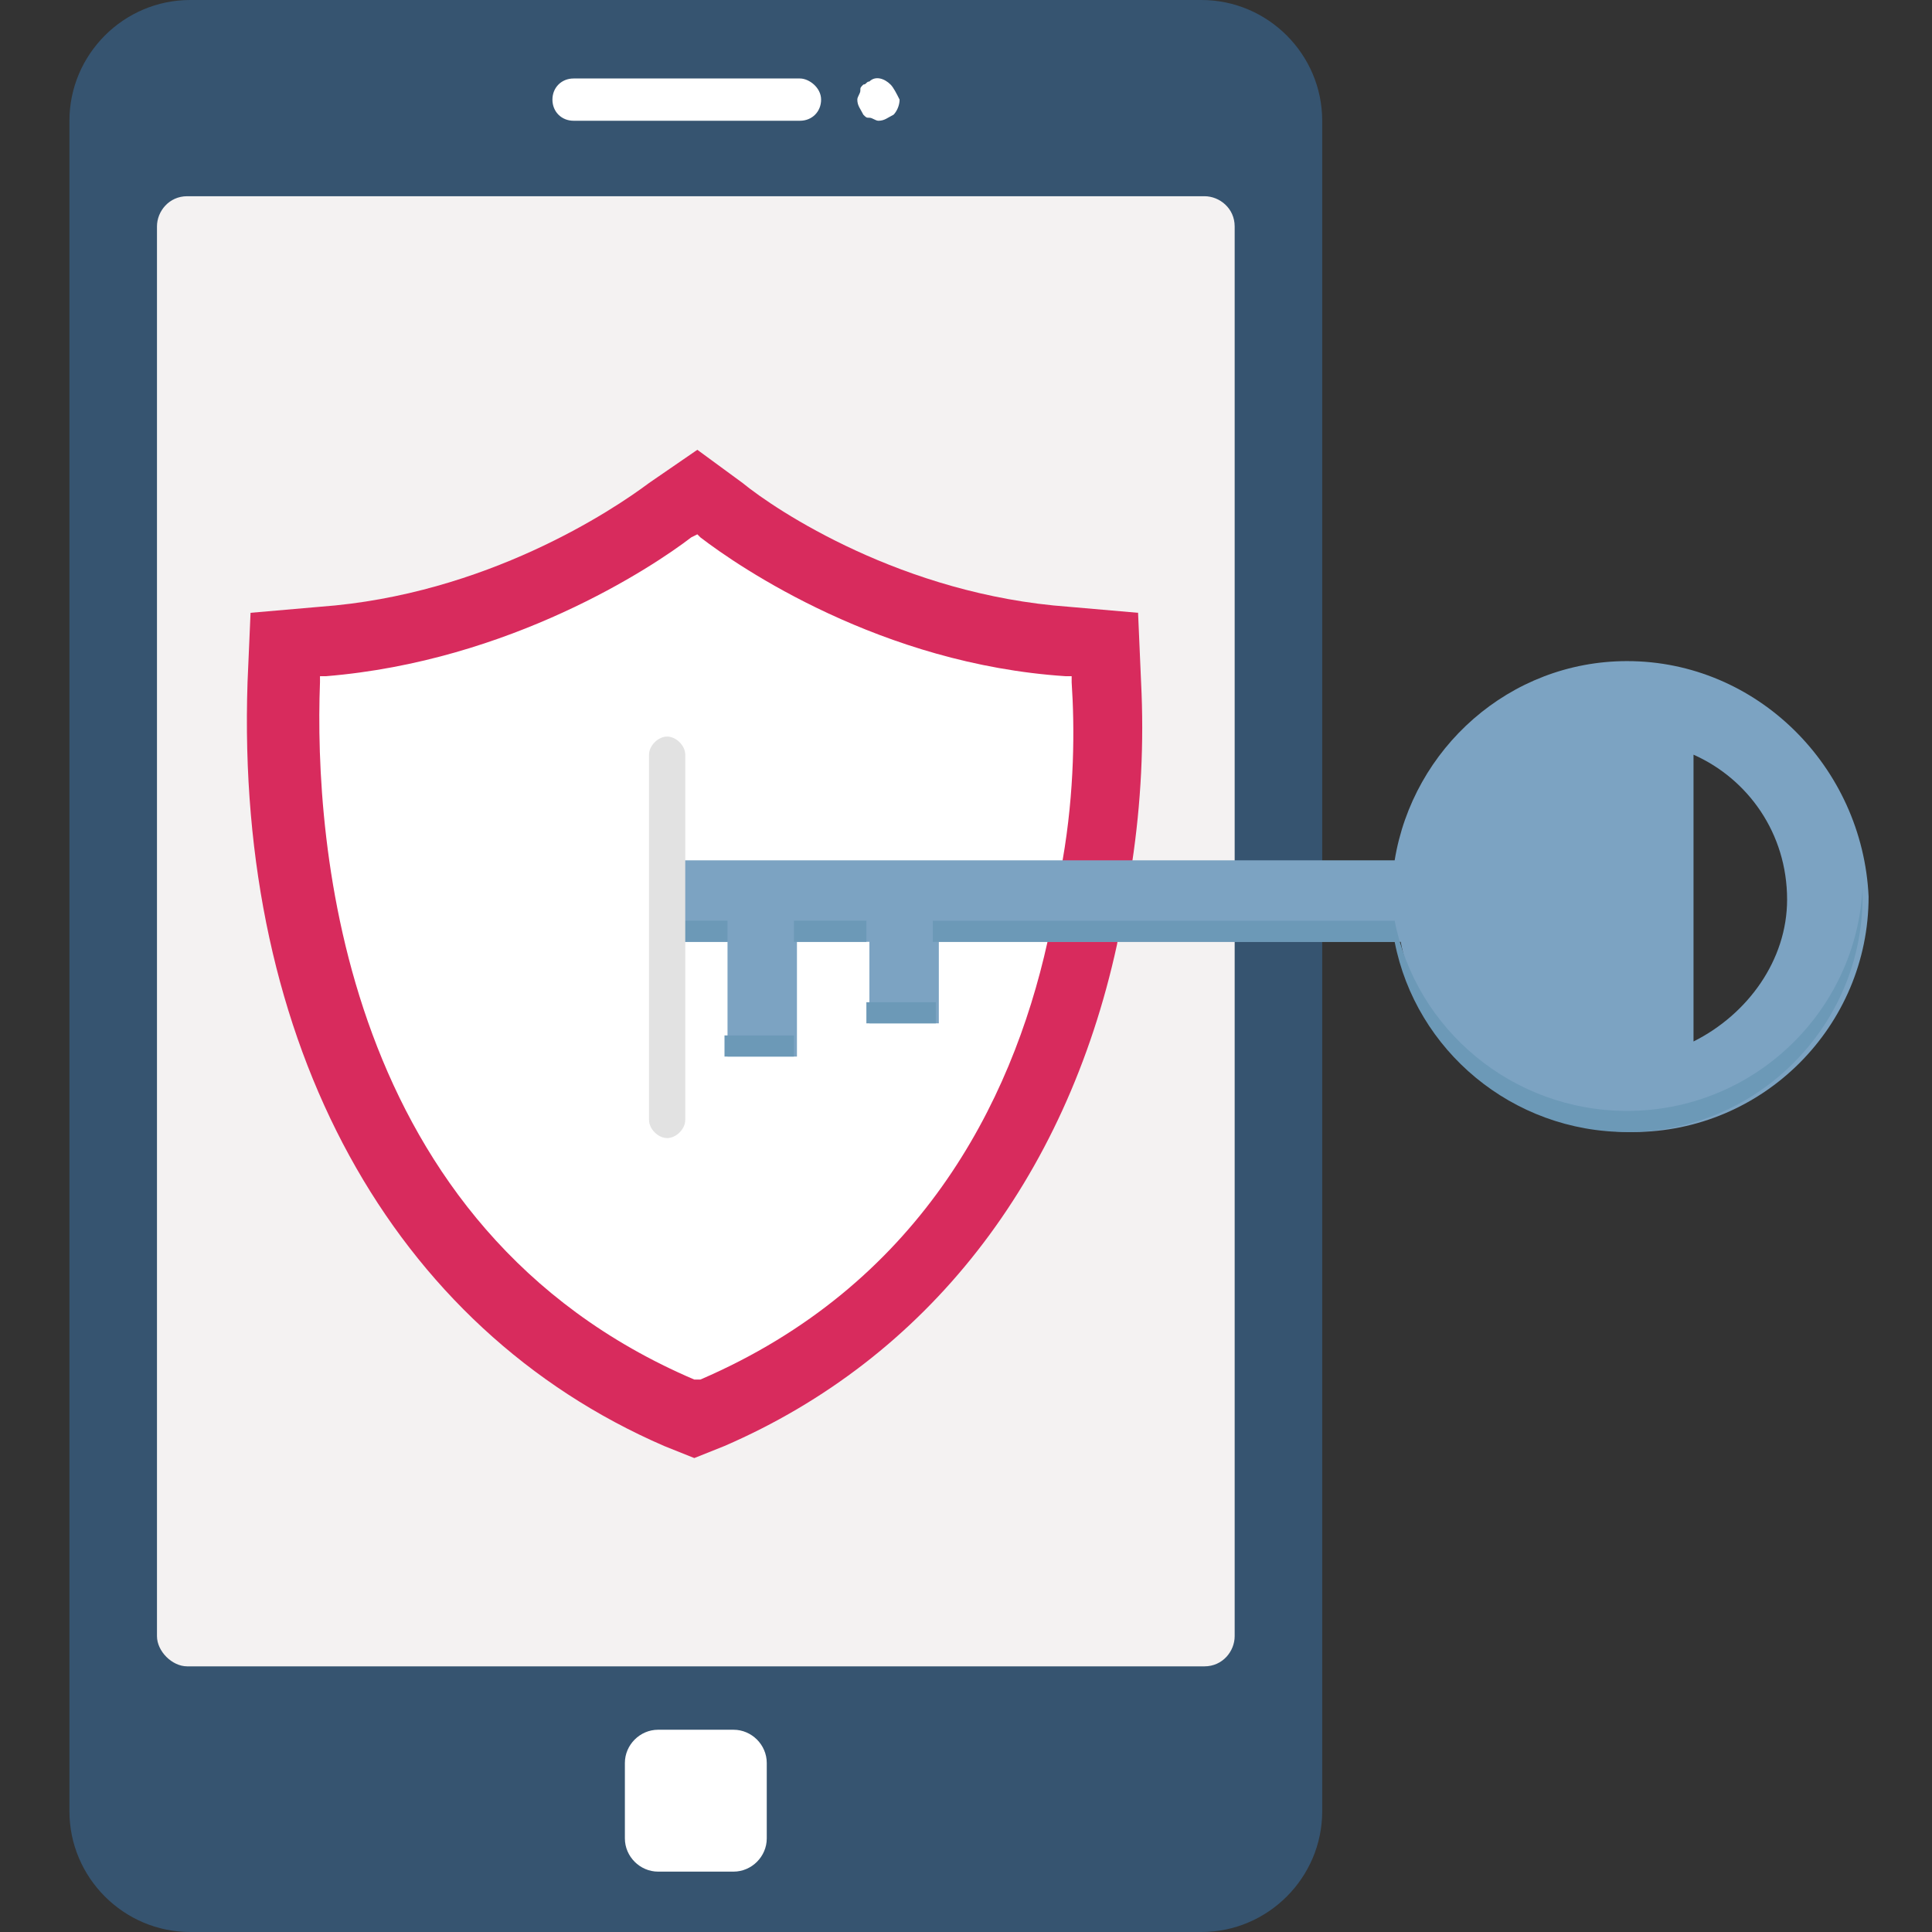 <svg xmlns="http://www.w3.org/2000/svg" enable-background="new 0 0 64 64" viewBox="0 0 64 64" id="data-protection"><rect x="0" y="0" width="64" height="64" fill="#333333" stroke="none"/><path fill="#365470" d="M6.3,64h33.5c2.2,0,4-1.8,4-4V4c0-2.2-1.8-4-4-4H6.3c-2.2,0-4,1.8-4,4v56C2.3,62.2,4.1,64,6.3,64z"></path><path fill="#f4f2f2" d="M6.2,55.2h33.7c0.6,0,1-0.5,1-1V7.5c0-0.6-0.5-1-1-1H6.2c-0.6,0-1,0.5-1,1v46.7C5.2,54.7,5.7,55.2,6.2,55.2z
				"></path><path fill="#fff" d="M21.8 62h2.5c.6 0 1.1-.5 1.1-1.1v-2.5c0-.6-.5-1.1-1.1-1.1h-2.5c-.6 0-1.1.5-1.1 1.1v2.5C20.7 61.5 21.2 62 21.8 62zM26.5 2.6H19c-.4 0-.7.3-.7.7s.3.7.7.7h7.5c.4 0 .7-.3.7-.7S26.8 2.6 26.5 2.6zM29.5 2.8c-.2-.2-.5-.3-.7-.1-.1 0-.1.1-.2.1-.1.1-.1.1-.1.2 0 .1-.1.2-.1.3 0 .2.1.3.2.5.1.1.1.1.2.1.1 0 .2.1.3.1.2 0 .3-.1.5-.2.1-.1.2-.3.2-.5C29.7 3.1 29.6 2.9 29.5 2.8z"></path><path fill="#d82b5d" d="M37.8,22.6l-0.1-2.3l-2.3-0.2c-5.5-0.4-9.7-3.2-10.8-4.1l-1.5-1.1L21.5,16c-1.2,0.9-5.4,3.7-10.9,4.1
					l-2.3,0.2l-0.1,2.3c-0.4,12,4.8,21.4,13.8,25.3l1,0.4l1-0.4c6.7-2.9,11.3-8.8,13-16.6l0.5-2.7C37.8,26.6,37.9,24.6,37.8,22.6z"></path><path fill="#fff" d="M35.5,22.6l0-0.2l-0.2,0c-6.1-0.4-10.8-3.6-12.1-4.6l-0.1-0.1l-0.2,0.1c-1.3,1-6,4.1-12.1,4.6l-0.2,0l0,0.2
					c-0.2,5.3,0.7,18.1,12.4,23.1l0.1,0l0.1,0c7.2-3.1,10.3-9.1,11.5-14.5l0.5-2.7C35.6,26.2,35.6,24.1,35.5,22.6z"></path><path fill="#7ca3c2" d="M53.9,21.9c-3.9,0-7.1,2.9-7.7,6.6h-3.4h-2.9H22.1v2.7h2V35h2.3v-3.8h2.4v2.7h2.3v-2.7h9h2.9h3.4
		c0.7,3.6,3.9,6.3,7.7,6.3c4.3,0,7.8-3.5,7.8-7.8C61.7,25.4,58.2,21.9,53.9,21.9z M56.1,34.5V25c1.8,0.8,3.1,2.6,3.1,4.8
		C59.2,31.8,57.9,33.6,56.1,34.5z"></path><rect width="2" height=".7" x="22.1" y="30.5" fill="#6c99b7"></rect><rect width="2.3" height=".7" x="24" y="34.3" fill="#6c99b7"></rect><rect width="2.4" height=".7" x="26.3" y="30.5" fill="#6c99b7"></rect><rect width="2.3" height=".7" x="28.7" y="33.2" fill="#6c99b7"></rect><path fill="#6c99b7" d="M61.7,29.7c0,4.3-3.5,7.8-7.8,7.8c-3.8,0-7-2.7-7.7-6.3H30.9v-0.7h15.3c0.7,3.6,3.9,6.3,7.7,6.3
		c4.2,0,7.6-3.3,7.8-7.4C61.7,29.5,61.7,29.6,61.7,29.7z"></path><path fill="#e2e2e2" d="M22.1,37.7c-0.3,0-0.6-0.3-0.6-0.6V25c0-0.3,0.3-0.6,0.6-0.6s0.6,0.3,0.6,0.6v12.1
		C22.7,37.4,22.4,37.7,22.1,37.7z"></path></svg>